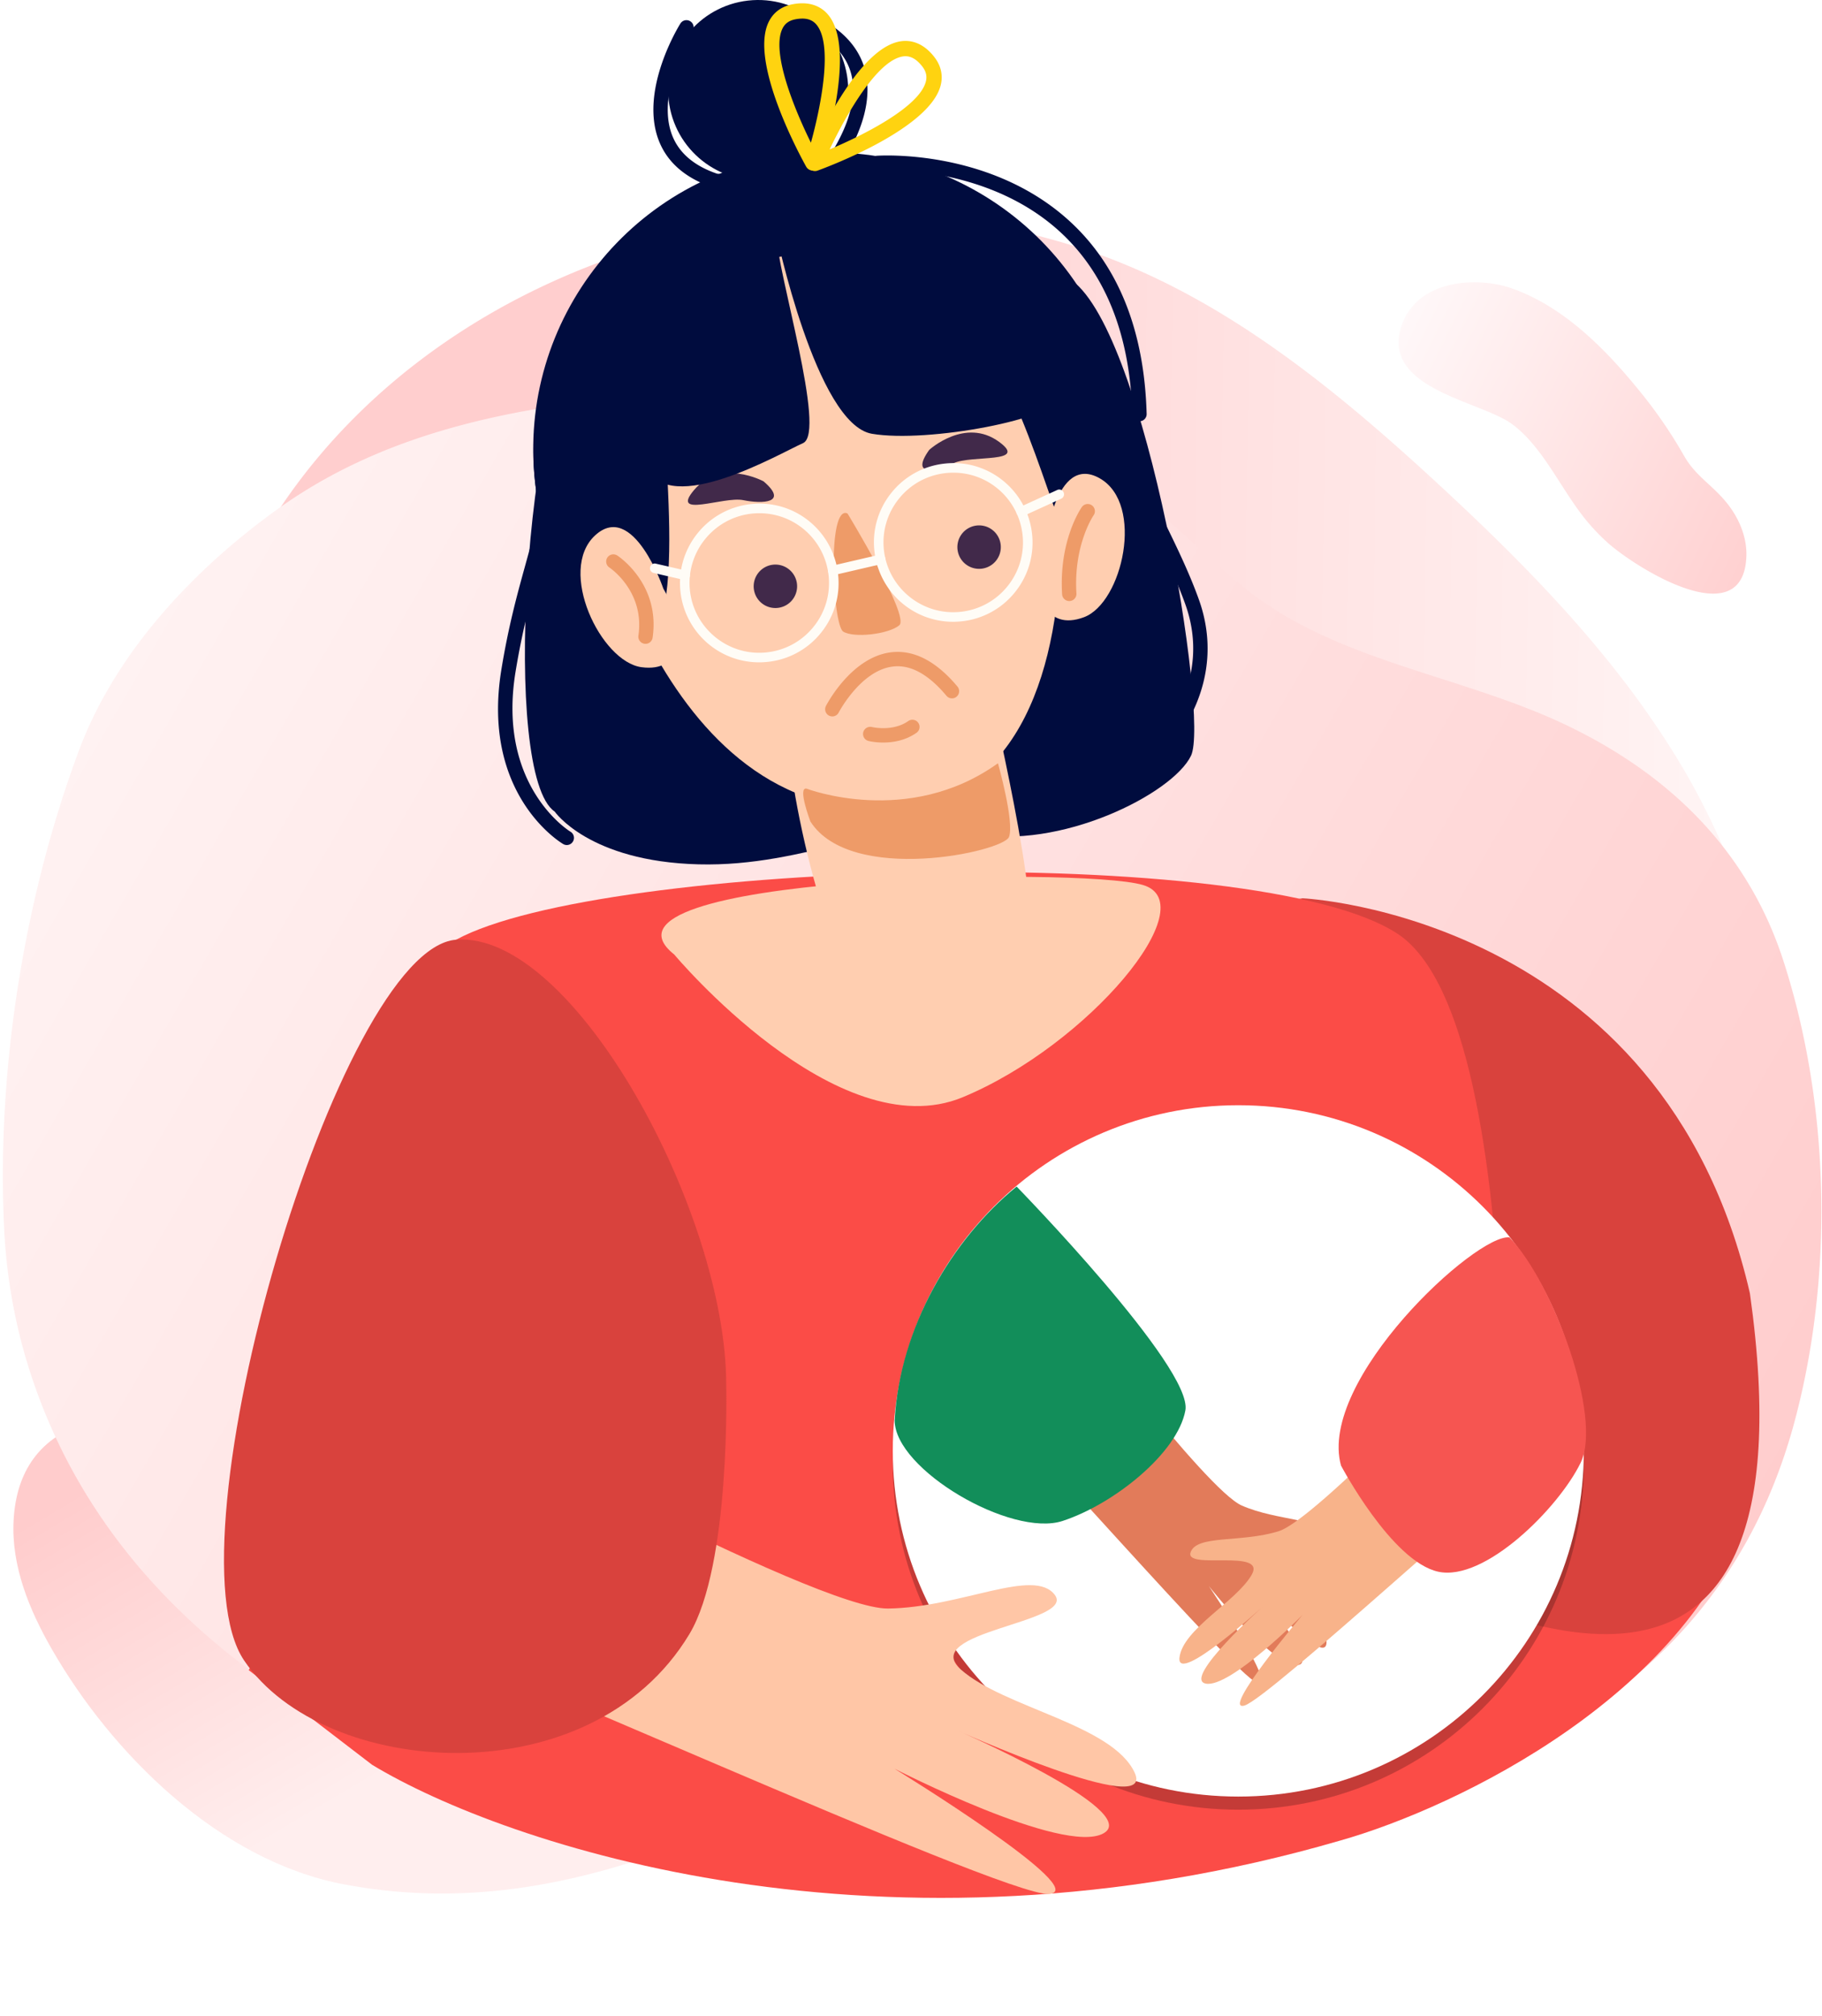 <svg xmlns="http://www.w3.org/2000/svg" width="556" height="615" viewBox="0 0 556 615"><defs><linearGradient id="hgs8a" x1="1.35" x2="63.7" y1="468.24" y2="573.08" gradientUnits="userSpaceOnUse"><stop offset="0" stop-color="#fcc"/><stop offset="1" stop-color="#fee"/></linearGradient><linearGradient id="hgs8b" x1="611.33" x2="227.63" y1="165.01" y2="159.37" gradientUnits="userSpaceOnUse"><stop offset="0" stop-color="#fff"/><stop offset="1" stop-color="#ffcece"/></linearGradient><linearGradient id="hgs8c" x1="533.79" x2="411.35" y1="169.02" y2="108.53" gradientUnits="userSpaceOnUse"><stop offset="0" stop-color="#ffd1d1"/><stop offset="1" stop-color="#fffbfc"/></linearGradient><linearGradient id="hgs8d" x1="505.49" x2="1.36" y1="522.23" y2="230.3" gradientUnits="userSpaceOnUse"><stop offset="0" stop-color="#ffcdcd"/><stop offset="1" stop-color="#fff3f3"/></linearGradient><mask id="hgs8f" width="2" height="2" x="-1" y="-1"><path fill="#fff" d="M272 337h212v211H272z"/><path d="M483.32 442.564c0 58.233-47.208 105.44-105.44 105.44-58.234 0-105.44-47.207-105.44-105.44s47.206-105.44 105.44-105.44c58.232 0 105.44 47.207 105.44 105.44z"/></mask><filter id="hgs8e" width="392" height="395" x="182" y="247" filterUnits="userSpaceOnUse"><feOffset dy="4" in="SourceGraphic" result="FeOffset1299Out"/><feGaussianBlur in="FeOffset1299Out" result="FeGaussianBlur1300Out" stdDeviation="32 32"/></filter></defs><g><g><g><g><path fill="url(#hgs8a)" d="M202.018 564.898c-31.476 11.152-63.257 16.304-97.157 9.864-37.784-7.182-70.557-39.518-89.075-71.764-6.88-11.978-12.358-25.361-11.642-39.153 1.665-31.86 31.764-35.42 57.314-30.267 14.402 2.898 27.626 9.495 40.7 16.028 21.707 10.855 47.169 16.192 66.63 31.238 6.53 5.063 11.434 11.146 19.022 14.83 11.804 5.734 25.277 8.442 37.4 13.66 10.35 4.479 21.92 11.845 21.935 23.118.002 11.562-12.06 18.93-22.658 23.533-7.501 3.278-14.97 6.268-22.469 8.913z"/></g><g><path fill="url(#hgs8b)" d="M86.16 153.937c51.562-75.989 158.184-106.5 244.61-77.93 41.674 13.784 76.6 42.486 108.814 72.281 28.396 26.26 55.942 54.585 75.334 88.343 13.24 23.044 22.718 50.666 29.41 76.454 10.005 38.612.918 88.363-48.994 84.718-11.711-.855-21.842-5.065-32.794-8.75-8.86-2.987-17.542-1.195-26.74-2.653-23.153-3.667-45.457-12.191-66.547-22.174-42.982-20.367-82.256-48.036-126.46-65.883a306.226 306.226 0 0 0-113.97-22.216c-16.478-.027-33.804 1.127-48.544-6.242-36.33-18.176-19.993-67.19-6.425-94.763a172.58 172.58 0 0 1 12.305-21.185z"/></g><g><path fill="url(#hgs8c)" d="M490.445 165.406c8.489 7.689 41.841 28.678 42.483 4.047.152-6.136-2.631-12.094-6.419-16.588-4.334-5.158-9.246-7.863-12.63-13.873a142.342 142.342 0 0 0-14.08-20.37c-10.68-13.1-23.152-25.206-38.283-30.6-10.613-3.778-28.581-2.827-33.623 10.774-7.344 19.8 24.06 23.429 33.637 30.645 9.09 6.83 14.237 18.566 21.437 27.893a61.346 61.346 0 0 0 7.478 8.072z"/></g><g><path fill="url(#hgs8d)" d="M333.467 141.323c17.981 10.586 31.47 26.432 47.862 39.194 27.294 21.244 64.705 25.59 96.004 40.363 31.914 15.074 56.014 38.5 66.91 72.262 14.076 43.58 15.414 95.406 3.455 140.21-13.17 49.316-44.1 82.075-89.322 103.922-45.195 21.834-95.262 32.023-145.197 34.125a394.25 394.25 0 0 1-14.459.35c-108.48.63-252.874-37.554-289.807-154.089-.339-1.065-.663-2.13-.988-3.21a169.517 169.517 0 0 1-6.666-39.89c-2.323-47.913 6.063-100.798 22.861-145.714 11.298-30.24 35.627-55.808 61.263-74.027 36.019-25.594 79.967-32.126 123.707-35.197 32.39-2.272 68.819-3.103 99.448 9.287a186.042 186.042 0 0 1 24.93 12.414z"/></g></g><g><path fill="#fb4c47" d="M409.018 561.41c-139.046 40.43-254.918 1.445-295.473-23.102l-37.659-28.879 13.036-21.659 81.11-7.22 134.701-7.219 108.631 21.659 112.975-37.542h8.16c-17.38 58.912-89.753 93.855-125.48 103.963z"/></g><g><g><g><path fill="#d9423d" d="M397.5 274s110 5 136.5 120.5c21 149-77.989 96.304-101.657 88.96C408.681 476.115 324.307 285.402 397.5 274z"/></g></g><g><g><path fill="#fb4c47" d="M121.572 506.307h335.993s11.764-193.185-31.042-221.453c-42.8-28.263-242.967-22.36-287.331 1.78-44.365 24.146-17.62 219.673-17.62 219.673z"/></g></g><g><g><path fill="#000c3e" d="M172.96 257.758c-.379 0-.764-.1-1.114-.31-1.028-.6-25.04-15.324-18.846-53.214 2.166-13.253 4.805-22.804 7.134-31.24 4.192-15.18 7.222-26.15 4.776-48.247a2.195 2.195 0 0 1 1.938-2.417c1.197-.076 2.283.736 2.417 1.939 2.54 22.932-.753 34.83-4.91 49.892-2.3 8.32-4.904 17.76-7.035 30.78-5.715 34.97 16.528 48.608 16.756 48.748a2.181 2.181 0 0 1 .765 2.995 2.163 2.163 0 0 1-1.88 1.074z"/></g></g><g><g><path fill="#000c3e" d="M258.665 24.398c1.705 15.08-9.142 28.683-24.222 30.388-15.08 1.704-28.683-9.143-30.388-24.223-1.699-15.08 9.143-28.683 24.223-30.388 15.08-1.699 28.683 9.143 30.387 24.223z"/></g></g><g><g><path fill="#000c3e" d="M169.26 247.546s10.45 15.232 43.879 16.102c33.423.864 57.19-14.77 83.696-9.452 26.5 5.319 61.015-12.038 66.614-23.685 5.604-11.642-13.568-128.347-36.343-144.962-22.775-16.616-129.065-17.298-148.097 9.043-19.032 26.341-26.01 141.944-9.75 152.954z"/></g></g><g><g><path fill="#000c3e" d="M343.258 126.912c5.611 49.695-30.125 94.532-79.819 100.142-49.695 5.61-94.532-30.125-100.142-79.82-5.61-49.694 30.125-94.53 79.82-100.141 49.694-5.61 94.53 30.125 100.141 79.82z"/></g></g><g><g><path fill="#ffceb0" d="M301.82 209.743s16.34 68.85 11.7 77.478c-4.642 8.623-42.321 8.372-52.293 7.899-9.977-.479-25.262-75.43-19.453-76.31 5.81-.877 56.584-24.445 60.046-9.067z"/></g></g><g><g><path fill="#ffceb0" d="M179.667 144.755s20.095 108.128 94.28 101.718c74.192-6.404 50.986-159.522 22.197-170.066-28.788-10.549-139.345 8.939-116.477 68.348z"/></g></g><g><g><path fill="#ee9b68" d="M258.625 156.626s19.085 31.333 15.81 34.095c-3.275 2.761-13.907 3.958-17.123 1.932-3.217-2.032-4.992-38.905 1.313-36.027z"/></g></g><g><g><path fill="#000c3e" d="M228.769 78.06s-24.421 16.72-25.823 41.398c-1.4 24.672 10.445 85.523-17.894 86.93 0 0-72.358-113.039 43.717-128.329"/></g></g><g><g><path fill="#000c3e" d="M242.735 76.481c-2.131 2.073 27.41-2.464 47.406 15.471 19.99 17.935 31.736 68.523 34.492 69.077 2.761.555 3.468-65.41-17.976-81.956-21.45-16.545-51.79-14.385-63.922-2.592z"/></g></g><g><g><path fill="#ee9b68" d="M246.1 240.548s31.042 11.94 58.435-7.735c0 0 5.061 17.9 3.386 22.454-1.67 4.56-48.23 14.665-60.618-4.677 0 0-4.01-10.538-1.203-10.042z"/></g></g><g><g><path fill="#ffceb0" d="M318.957 166.35s2.925-28.268 16.656-20.44c13.737 7.83 6.924 37.943-4.81 42.35-11.741 4.414-16.429-6.87-11.846-21.91z"/></g></g><g><g><path fill="#ffceb0" d="M202.411 179.51s-9.154-26.907-20.796-16.212c-11.641 10.696 1.71 38.532 14.134 40.214 12.43 1.68 14.48-10.363 6.662-24.001z"/></g></g><g><g><path fill="#41294a" d="M283.568 137.219s10.959-10.03 21.316-2.44c9.101 6.672-8.42 3.917-13.924 6.526-5.5 2.61-13.276 4.128-7.392-4.086z"/></g></g><g><g><path fill="#41294a" d="M233.018 146.832s-13.037-7.128-21.28 2.709c-7.252 8.652 9.107 1.798 15.074 3.018 5.966 1.226 13.877.847 6.206-5.727z"/></g></g><g><g><path fill="#fffcf6" d="M252.843 175.446a21.154 21.154 0 0 1-4.507 15.652c-3.544 4.443-8.605 7.24-14.257 7.881-11.746 1.332-22.214-7.198-23.527-18.758-1.314-11.653 7.105-22.214 18.763-23.54a22.408 22.408 0 0 1 2.412-.133c10.824 0 19.896 8.126 21.116 18.898zm-18.43 26.43a24.027 24.027 0 0 0 16.206-8.962 24.008 24.008 0 0 0 5.12-17.795c-1.483-13.148-13.27-22.903-26.756-21.333-13.253 1.5-22.828 13.51-21.327 26.762 1.378 12.249 11.705 21.485 24.012 21.485.905 0 1.822-.053 2.744-.158z"/></g></g><g><g><path fill="#fffcf6" d="M312.033 163.074a21.154 21.154 0 0 1-4.508 15.653c-3.543 4.442-8.605 7.239-14.256 7.881-11.747 1.325-22.215-7.193-23.528-18.758-.63-5.645.963-11.203 4.513-15.652 3.538-4.443 8.6-7.24 14.25-7.882a22.623 22.623 0 0 1 2.423-.134c10.819 0 19.885 8.127 21.106 18.892zm-18.432 26.43a24.043 24.043 0 0 0 16.207-8.956c4.028-5.056 5.85-11.379 5.12-17.8-1.483-13.154-13.352-22.886-26.756-21.327a24.04 24.04 0 0 0-16.207 8.961 24.008 24.008 0 0 0-5.12 17.795c1.378 12.248 11.7 21.484 24 21.484.917 0 1.834-.052 2.756-.157z"/></g></g><g><g><path fill="#fffcf6" d="M209.078 176.941c-.11 0-.216-.012-.327-.04l-9.27-2.132a1.454 1.454 0 0 1-1.093-1.745c.181-.789.981-1.296 1.746-1.092l9.271 2.13a1.454 1.454 0 0 1 1.092 1.746 1.452 1.452 0 0 1-1.419 1.133z"/></g></g><g><g><path fill="#fffcf6" d="M311.607 157.556a1.47 1.47 0 0 1-1.331-.852c-.333-.73-.006-1.6.724-1.938l11.635-5.313c.707-.339 1.594-.017 1.933.724.332.73.011 1.6-.724 1.932l-11.63 5.319a1.494 1.494 0 0 1-.607.128z"/></g></g><g><g><path fill="#000c3e" d="M236.821 71.007s12.214 58.41 29.255 61.306c17.048 2.896 56.753-4.6 57.705-11.337.951-6.732-39.764-53.618-64.617-58.37-43.588-8.332-69.147 64.348-61.978 79.848 7.175 15.506 40.593-4.057 47.861-7.286 7.275-3.234-7.98-52.286-8.226-64.161z"/></g></g><g><g><path fill="#fffcf6" d="M254.108 175.476a1.453 1.453 0 0 1-1.418-1.127 1.457 1.457 0 0 1 1.086-1.751l14.636-3.398c.817-.21 1.576.31 1.751 1.086.181.788-.303 1.57-1.091 1.752l-14.63 3.397a1.33 1.33 0 0 1-.334.041z"/></g></g><g><g><path fill="#000c3e" d="M218.167 57.258c-.234 0-.467-.035-.7-.116-8.565-2.902-14.164-7.894-16.645-14.853-5.441-15.278 6.3-34.305 6.807-35.11a2.174 2.174 0 0 1 3.018-.69 2.19 2.19 0 0 1 .695 3.013c-.11.181-11.127 18.058-6.393 31.328 2.009 5.622 6.697 9.72 13.919 12.167a2.19 2.19 0 1 1-.7 4.262z"/></g></g><g><g><path fill="#000c3e" d="M250.231 57.367a2.189 2.189 0 0 1-1.64-3.637c.14-.158 13.941-15.986 11.454-29.851-1.062-5.885-5.009-10.69-11.728-14.292a2.184 2.184 0 0 1-.9-2.96c.573-1.08 1.915-1.454 2.96-.905 7.975 4.274 12.67 10.123 13.977 17.392 2.86 15.956-11.851 32.805-12.482 33.517a2.193 2.193 0 0 1-1.64.736z"/></g></g><g><g><path fill="#000c3e" d="M355.409 228.326a2.148 2.148 0 0 1-1.507-.607 2.187 2.187 0 0 1-.076-3.094c.654-.695 16.061-17.316 7.929-40.178-3.182-8.95-8.022-18.653-13.142-28.934-8.927-17.93-18.163-36.466-21.105-55.265a2.174 2.174 0 0 1 1.821-2.498c1.197-.263 2.318.624 2.5 1.821 2.836 18.134 11.92 36.36 20.707 53.986 5.179 10.403 10.071 20.223 13.346 29.418 9.055 25.46-8.156 43.898-8.891 44.674a2.176 2.176 0 0 1-1.582.677z"/></g></g><g><g><path fill="#000c3e" d="M347.719 128.502c-1.18 0-2.155-.94-2.19-2.125-.671-24.252-8.156-43.033-22.249-55.842-22.693-20.615-55.13-18.688-55.44-18.653-1.342.157-2.247-.835-2.329-2.038a2.184 2.184 0 0 1 2.038-2.33c1.395-.099 34.609-2.083 58.68 19.786 15.01 13.632 22.973 33.465 23.679 58.948a2.191 2.191 0 0 1-2.125 2.254z"/></g></g><g><g><path fill="#ee9b68" d="M269.525 226.496c-2.546 0-4.355-.443-4.507-.484a2.184 2.184 0 0 1-1.588-2.65c.292-1.163 1.471-1.869 2.65-1.6.059.023 6.329 1.512 11.087-1.822 1.004-.689 2.364-.45 3.048.531a2.187 2.187 0 0 1-.532 3.048c-3.42 2.4-7.262 2.977-10.158 2.977z"/></g></g><g><g><path fill="#ee9b68" d="M196.982 196.387a2.19 2.19 0 0 1-2.166-2.51c1.985-13.527-8.734-20.696-8.844-20.76a2.205 2.205 0 0 1-.637-3.037 2.187 2.187 0 0 1 3.03-.636c.537.35 13.171 8.798 10.783 25.075a2.186 2.186 0 0 1-2.166 1.868z"/></g></g><g><g><path fill="#ee9b68" d="M326.299 183.337a2.187 2.187 0 0 1-2.184-2.055c-1.027-16.44 5.734-26.208 6.02-26.616a2.191 2.191 0 0 1 3.584 2.522c-.064.087-6.153 9.008-5.237 23.825a2.184 2.184 0 0 1-2.049 2.318c-.04.006-.087.006-.134.006z"/></g></g><g><g><path fill="#ffceb0" d="M205.747 291.15s49.712 59.432 88.052 43.53c38.333-15.904 74.25-59.013 54.978-64.734-19.272-5.722-173.166-2.71-143.03 21.204z"/></g></g><g><g><path fill="#41294a" d="M243.17 177.849a6.627 6.627 0 1 1-13.106 1.979 6.631 6.631 0 0 1 5.563-7.543 6.631 6.631 0 0 1 7.543 5.564z"/></g></g><g><g><path fill="#41294a" d="M305.334 165.895a6.627 6.627 0 1 1-13.107 1.979 6.631 6.631 0 0 1 5.564-7.543 6.631 6.631 0 0 1 7.543 5.564z"/></g></g><g><g><path fill="#ee9b68" d="M253.988 218.532a2.191 2.191 0 0 1-1.944-3.193c.315-.608 7.864-15.028 20.025-16.388 6.906-.77 13.643 2.761 20.106 10.468a2.197 2.197 0 0 1-.268 3.088c-.923.794-2.3.654-3.083-.269-5.47-6.52-10.911-9.55-16.26-8.932-9.825 1.086-16.562 13.906-16.632 14.04a2.18 2.18 0 0 1-1.944 1.186z"/></g></g><g><g><g filter="url(#hgs8e)"><path fill="none" d="M483.32 442.564c0 58.233-47.208 105.44-105.44 105.44-58.234 0-105.44-47.207-105.44-105.44s47.206-105.44 105.44-105.44c58.232 0 105.44 47.207 105.44 105.44z" mask="url(&quot;#hgs8f&quot;)"/><path fill-opacity=".22" d="M483.32 442.564c0 58.233-47.208 105.44-105.44 105.44-58.234 0-105.44-47.207-105.44-105.44s47.206-105.44 105.44-105.44c58.232 0 105.44 47.207 105.44 105.44z"/></g><path fill="#fff" d="M483.32 442.564c0 58.233-47.208 105.44-105.44 105.44-58.234 0-105.44-47.207-105.44-105.44s47.206-105.44 105.44-105.44c58.232 0 105.44 47.207 105.44 105.44z"/></g><g><path fill="#e27b5a" d="M323.809 395.505s44.07 58.842 55.093 63.707c11.028 4.869 24.851 3.773 26.06 9.417 1.209 5.648-23.144-3.905-19.259 4.807 3.885 8.715 19.025 18.662 19.096 27.435.074 8.776-24.091-18.837-24.091-18.837s22.768 25.264 15.23 25.861c-7.543.598-27.045-24.103-27.045-24.103s21.815 32.402 14.583 29.443c-7.228-2.96-74.27-80.485-84.607-88.688-10.339-8.2 24.94-29.042 24.94-29.042z"/></g><g><path fill="#f8b38a" d="M452.005 409.788s-50.264 53.632-61.76 57.256c-11.494 3.622-25.112 1.013-26.936 6.489-1.82 5.478 23.433-1.334 18.613 6.9-4.817 8.232-20.956 16.451-21.993 25.166-1.034 8.712 26.017-16.072 26.017-16.072s-25.408 22.603-17.98 24.026c7.432 1.426 29.53-20.977 29.53-20.977s-25.245 29.806-17.733 27.66c7.511-2.147 82.663-71.82 93.838-78.834 11.178-7.015-21.596-31.614-21.596-31.614z"/></g><g><path fill="#f65551" d="M409.215 447.027s15.46 29.274 29.672 32.389c14.21 3.115 36.762-19.47 43.46-33.234 6.701-13.762-8.269-54.787-21.707-68.743-10.097-1.232-58.592 43.494-51.425 69.588z"/></g><g><path fill="#128e5a" d="M310.232 361.934s53.904 55.28 51.495 68.292c-2.407 13.014-21.823 28.603-37.481 33.709-15.659 5.102-51.227-15.684-51.227-30.675 1.55-28.427 17.573-55.304 37.213-71.326z"/></g></g><g><g><g><path fill="#ffc6a6" d="M129.907 425.958s118.861 64.955 141.081 64.69c22.219-.272 44.578-12.665 50.918-4.133 6.336 8.54-41.82 11.14-28.646 22.778 13.166 11.635 46.162 16.74 52.983 31.394 6.814 14.651-54.81-13.167-54.81-13.167s57.494 24.947 45.297 31.708c-12.201 6.768-63.781-19.732-63.781-19.732s61.344 37.646 46.952 38.208c-14.393.563-186.068-78.155-209.675-84.007-23.611-5.849 19.681-67.739 19.681-67.739z"/></g></g></g><g><g><path fill="#d9423d" d="M221.61 422.254s1.425 55.159-11.244 76.205C180.244 548.5 98.788 542.4 74.5 506.5c-24.287-35.899 28.822-217.14 64.691-219.866 35.87-2.727 82.418 83.366 82.418 135.62z"/></g></g><g><g><path fill="#ffd310" d="M249.032 7.381c5.275 5.953 1.542 24.845-1.572 36.147-5.04-10.188-12.093-27.433-8.748-34.673.75-1.627 2-2.564 3.93-2.951a11.37 11.37 0 0 1 2.193-.235c1.8 0 3.182.568 4.197 1.712zm-.76 44.641a2.338 2.338 0 0 0 1.997-1.593c1.195-3.634 11.42-35.8 2.258-46.145-1.752-1.98-5.053-4.103-10.8-2.958-3.372.672-5.881 2.601-7.253 5.573-5.706 12.358 9.753 40.739 11.536 43.934a2.33 2.33 0 0 0 2.262 1.189z"/></g><g><path fill="#ffd310" d="M281.435 20.264c1.206 1.555 1.539 3.08 1.043 4.805-2.207 7.662-18.824 16.087-29.301 20.499 5.04-10.586 14.572-27.318 22.461-28.367a4.46 4.46 0 0 1 .67-.048c1.823 0 3.504 1.022 5.127 3.11zm-31.94 31.777c3.437-1.254 33.7-12.603 37.469-25.681.907-3.145.268-6.246-1.844-8.963-3.593-4.625-7.475-5.175-10.1-4.825-13.7 1.827-27.005 32.846-28.479 36.375a2.336 2.336 0 0 0 2.955 3.094z"/></g><g/></g><g><g/></g></g></g></g></svg>